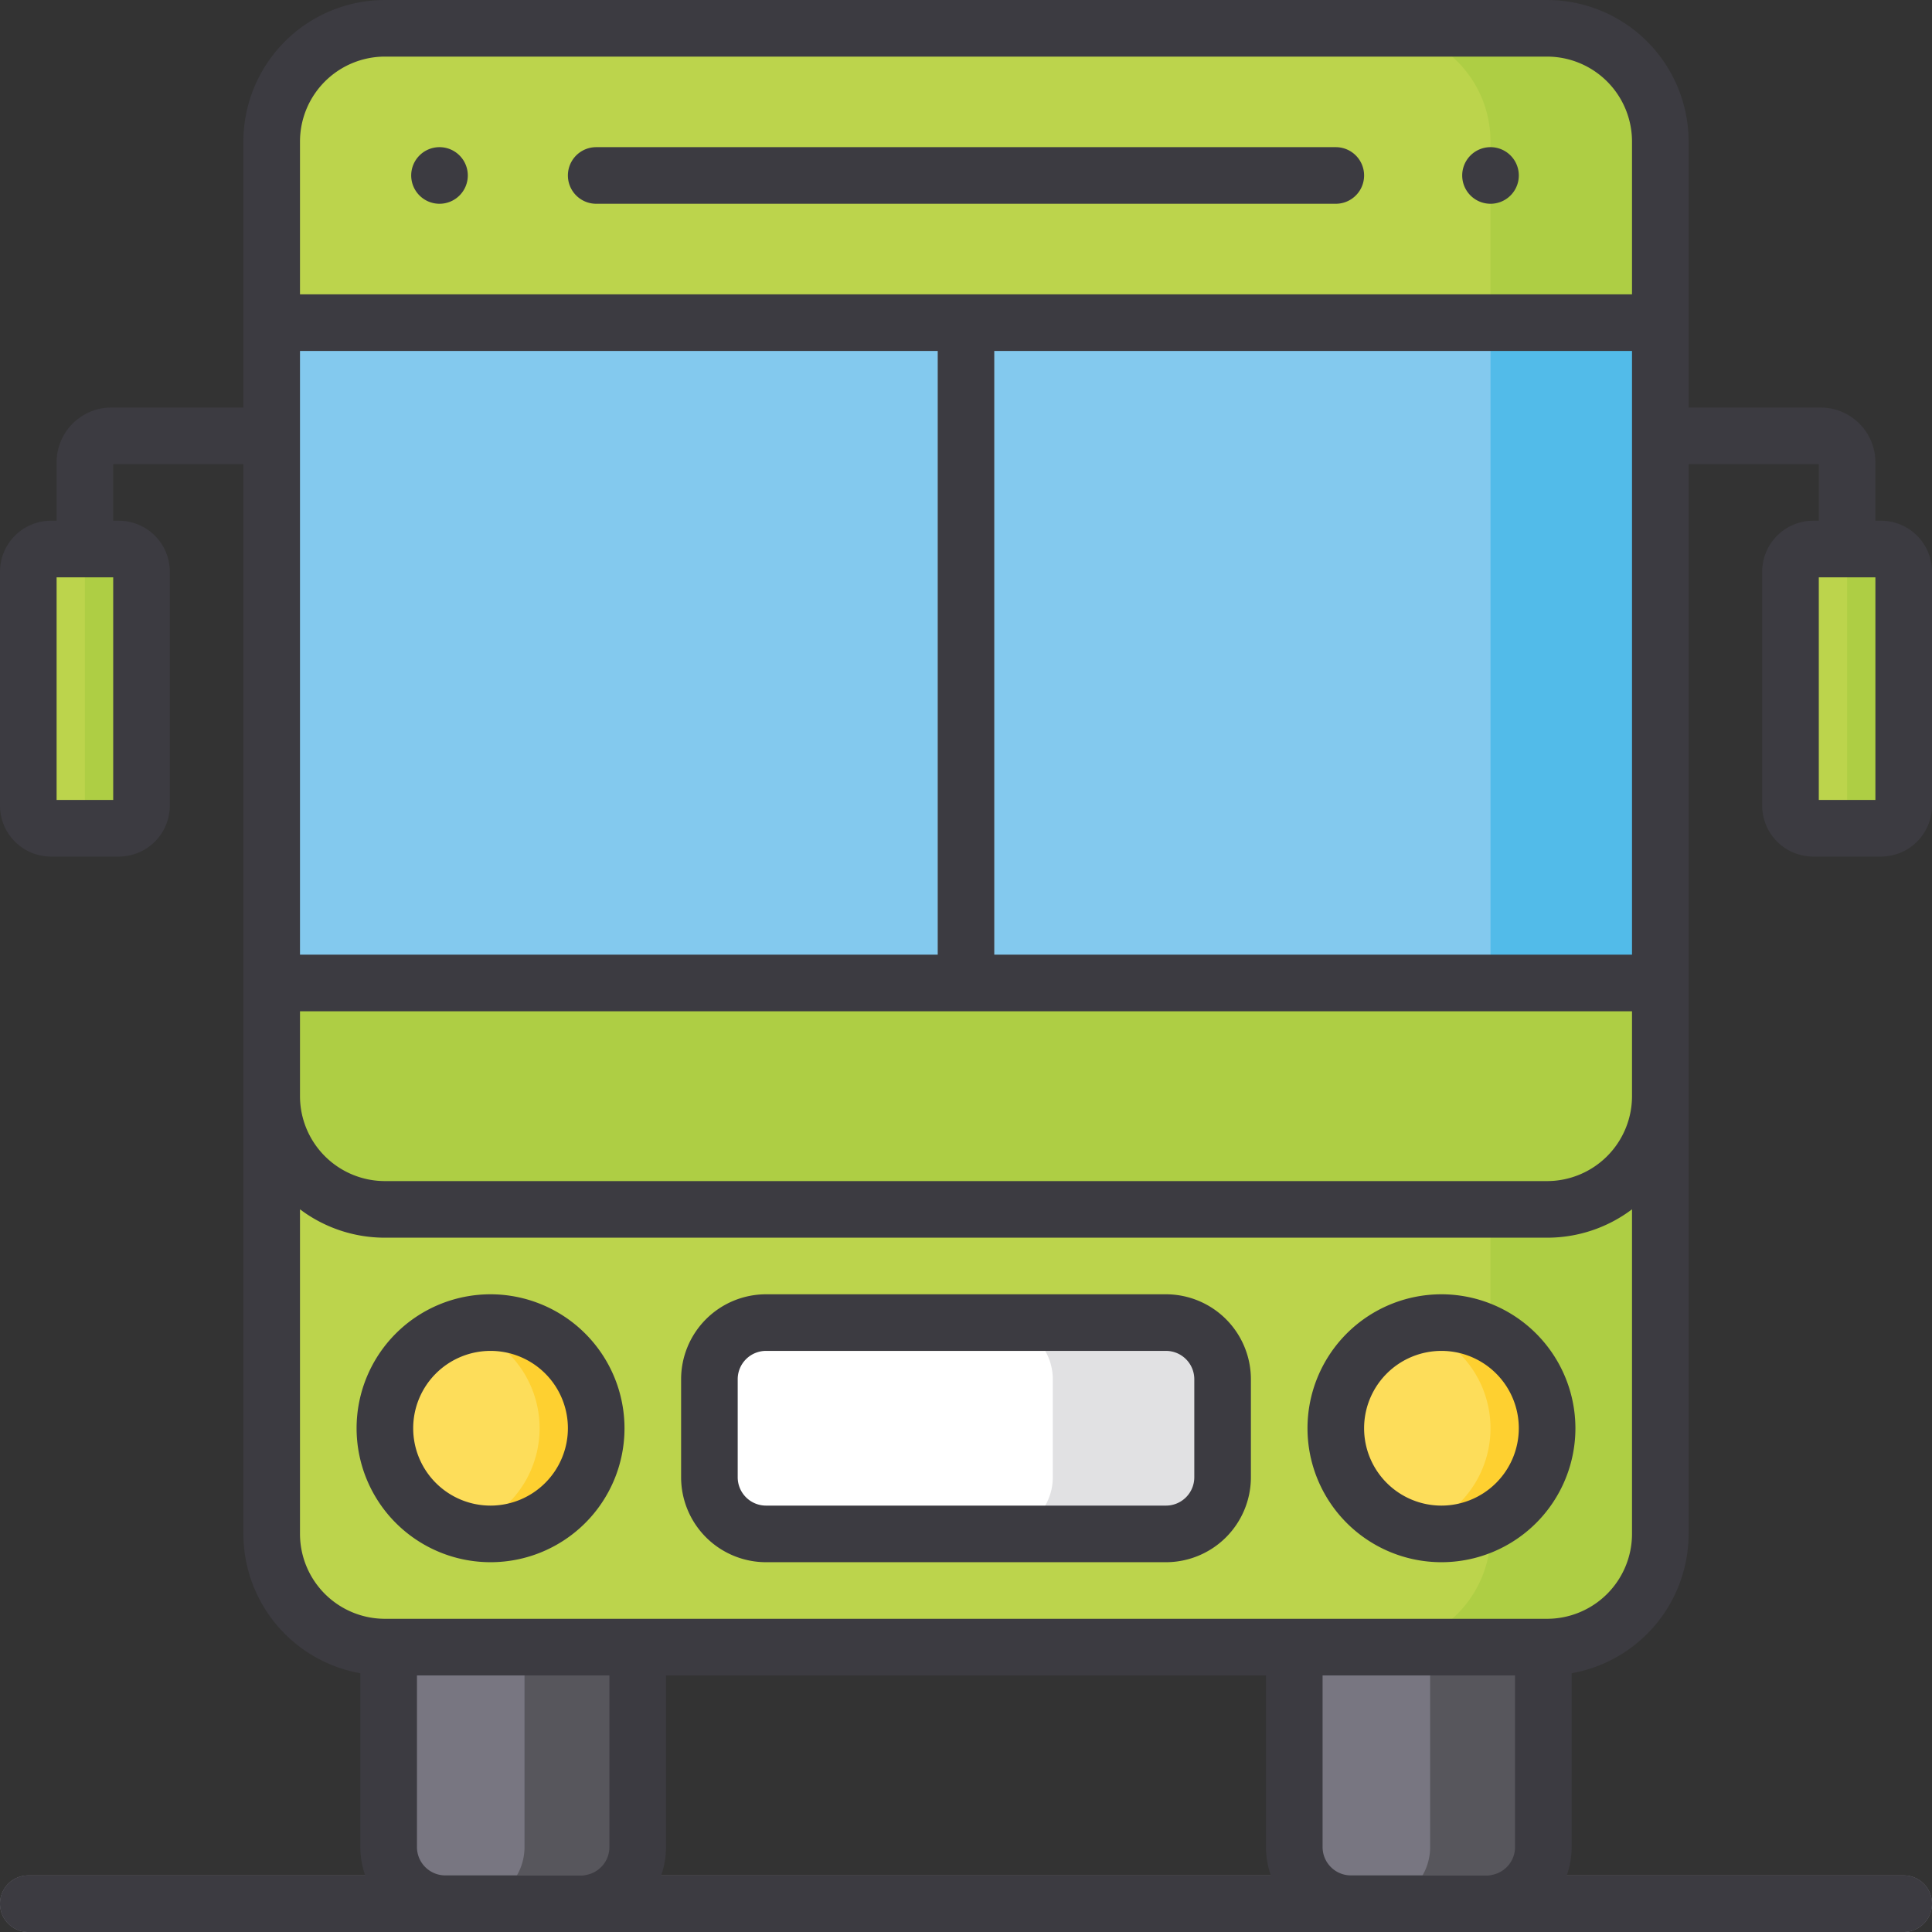 <svg xmlns="http://www.w3.org/2000/svg" viewBox="0 0 512 512" id="bus">
  <rect x="0" y="0" width="512" height="512" fill="#333333" stroke="none"/>
  <rect width="30" height="74" x="474.5" y="145.5" fill="#bcd44c" rx="6"></rect>
  <path fill="#aece44" d="M498.5 145.5h-15a6 6 0 0 1 6 6v62a6 6 0 0 1-6 6h15a6 6 0 0 0 6-6v-62a6 6 0 0 0-6-6Z"></path>
  <rect width="30" height="74" x="7.5" y="145.5" fill="#bcd44c" rx="6" transform="rotate(180 22.5 182.5)"></rect>
  <path fill="#aece44" d="M31.5 145.5h-15a6 6 0 0 1 6 6v62a6 6 0 0 1-6 6h15a6 6 0 0 0 6-6v-62a6 6 0 0 0-6-6Z"></path>
  <rect width="368" height="429" x="72" y="7.5" fill="#bcd44c" rx="30"></rect>
  <path fill="#aece44" d="M410 7.5h-45a30 30 0 0 1 30 30v369a30 30 0 0 1-30 30h45a30 30 0 0 0 30-30v-369a30 30 0 0 0-30-30Z"></path>
  <path fill="#83c9ee" d="M440 85.5v175H72v-175z"></path>
  <path fill="#52bbe9" d="M395 85.5h45v175h-45z"></path>
  <path fill="#a8d9f5" d="M263.5 85.5v175a7.5 7.5 0 0 1-15 0v-175Z"></path>
  <path fill="#aece44" d="M410 320.5H102a30 30 0 0 1-30-30v-30h368v30a30 30 0 0 1-30 30Z"></path>
  <circle cx="382" cy="378.5" r="28" fill="#fddd5a"></circle>
  <path fill="#fed030" d="M382 350.5a28.005 28.005 0 0 0-7.5 1.024 27.999 27.999 0 0 1 0 53.952A28 28 0 1 0 382 350.5Z"></path>
  <circle cx="130" cy="378.5" r="28" fill="#fddd5a"></circle>
  <path fill="#fed030" d="M130 350.5a28.005 28.005 0 0 0-7.5 1.024 27.999 27.999 0 0 1 0 53.952A28 28 0 1 0 130 350.5Z"></path>
  <path fill="#787681" d="M103 436.5h66v53a15 15 0 0 1-15 15h-36a15 15 0 0 1-15-15v-53Z"></path>
  <path fill="#57565c" d="M139 436.5v53a15 15 0 0 1-15 15h30a15 15 0 0 0 15-15v-53Z"></path>
  <path fill="#787681" d="M343 436.5h66v53a15 15 0 0 1-15 15h-36a15 15 0 0 1-15-15v-53Z"></path>
  <path fill="#57565c" d="M379 436.5v53a15 15 0 0 1-15 15h30a15 15 0 0 0 15-15v-53Z"></path>
  <path fill="#787681" d="M504.5 512H7.5a7.5 7.5 0 0 1 0-15h497a7.5 7.5 0 0 1 0 15Z"></path>
  <rect width="136" height="56" x="188" y="350.5" fill="#fff" rx="15"></rect>
  <path fill="#e1e1e3" d="M309 350.5h-45a15 15 0 0 1 15 15v26a15 15 0 0 1-15 15h45a15 15 0 0 0 15-15v-26a15 15 0 0 0-15-15Z"></path>
  <path fill="#3c3b41" d="M395 39a7.5 7.5 0 1 0 7.5 7.5A7.5 7.5 0 0 0 395 39Zm85.5 99a13.515 13.515 0 0 0-13.5 13.5v62a13.515 13.515 0 0 0 13.5 13.5h18a13.515 13.515 0 0 0 13.5-13.5v-62a13.515 13.515 0 0 0-13.5-13.5H497v-15.5a14.517 14.517 0 0 0-14.5-14.5h-35V37.5A37.542 37.542 0 0 0 410 0H102a37.542 37.542 0 0 0-37.5 37.5V108h-35A14.517 14.517 0 0 0 15 122.5V138h-1.5A13.515 13.515 0 0 0 0 151.5v62A13.515 13.515 0 0 0 13.5 227h18A13.515 13.515 0 0 0 45 213.5v-62A13.515 13.515 0 0 0 31.5 138H30v-15h34.5v283.5a37.553 37.553 0 0 0 31 36.925V489.5a22.393 22.393 0 0 0 1.29 7.5H7.5a7.5 7.5 0 0 0 0 15h497a7.5 7.5 0 0 0 0-15h-89.29a22.393 22.393 0 0 0 1.29-7.5v-46.075a37.553 37.553 0 0 0 31-36.925V123H482v15ZM30 212H15v-59h15ZM79.5 93h169v160h-169Zm82 396.5a7.508 7.508 0 0 1-7.5 7.5h-36a7.508 7.508 0 0 1-7.5-7.5V444h51Zm13.71 7.5a22.393 22.393 0 0 0 1.29-7.5V444h159v45.5a22.393 22.393 0 0 0 1.29 7.5Zm226.29-7.5a7.508 7.508 0 0 1-7.5 7.5h-36a7.508 7.508 0 0 1-7.5-7.5V444h51Zm31-83A22.526 22.526 0 0 1 410 429H102a22.526 22.526 0 0 1-22.5-22.5v-86.02A37.304 37.304 0 0 0 102 328h308a37.304 37.304 0 0 0 22.5-7.52Zm0-116A22.526 22.526 0 0 1 410 313H102a22.526 22.526 0 0 1-22.5-22.5V268h353Zm0-37.5h-169V93h169Zm0-175h-353V37.5A22.526 22.526 0 0 1 102 15h308a22.526 22.526 0 0 1 22.5 22.5Zm64.5 75v59h-15v-59ZM309 343H203a22.526 22.526 0 0 0-22.5 22.5v26A22.526 22.526 0 0 0 203 414h106a22.526 22.526 0 0 0 22.5-22.5v-26A22.526 22.526 0 0 0 309 343Zm7.5 48.5a7.508 7.508 0 0 1-7.5 7.5H203a7.508 7.508 0 0 1-7.5-7.5v-26a7.508 7.508 0 0 1 7.5-7.5h106a7.508 7.508 0 0 1 7.5 7.5ZM130 343a35.5 35.5 0 1 0 35.5 35.5A35.54 35.54 0 0 0 130 343Zm0 56a20.5 20.5 0 1 1 20.5-20.5A20.523 20.523 0 0 1 130 399Zm252-56a35.5 35.5 0 1 0 35.5 35.5A35.54 35.54 0 0 0 382 343Zm0 56a20.5 20.5 0 1 1 20.5-20.5A20.523 20.523 0 0 1 382 399ZM116.473 39a7.5 7.5 0 1 0 7.5 7.5 7.5 7.5 0 0 0-7.5-7.5ZM354 39H158a7.5 7.5 0 0 0 0 15h196a7.5 7.5 0 0 0 0-15Z"></path>
</svg>
